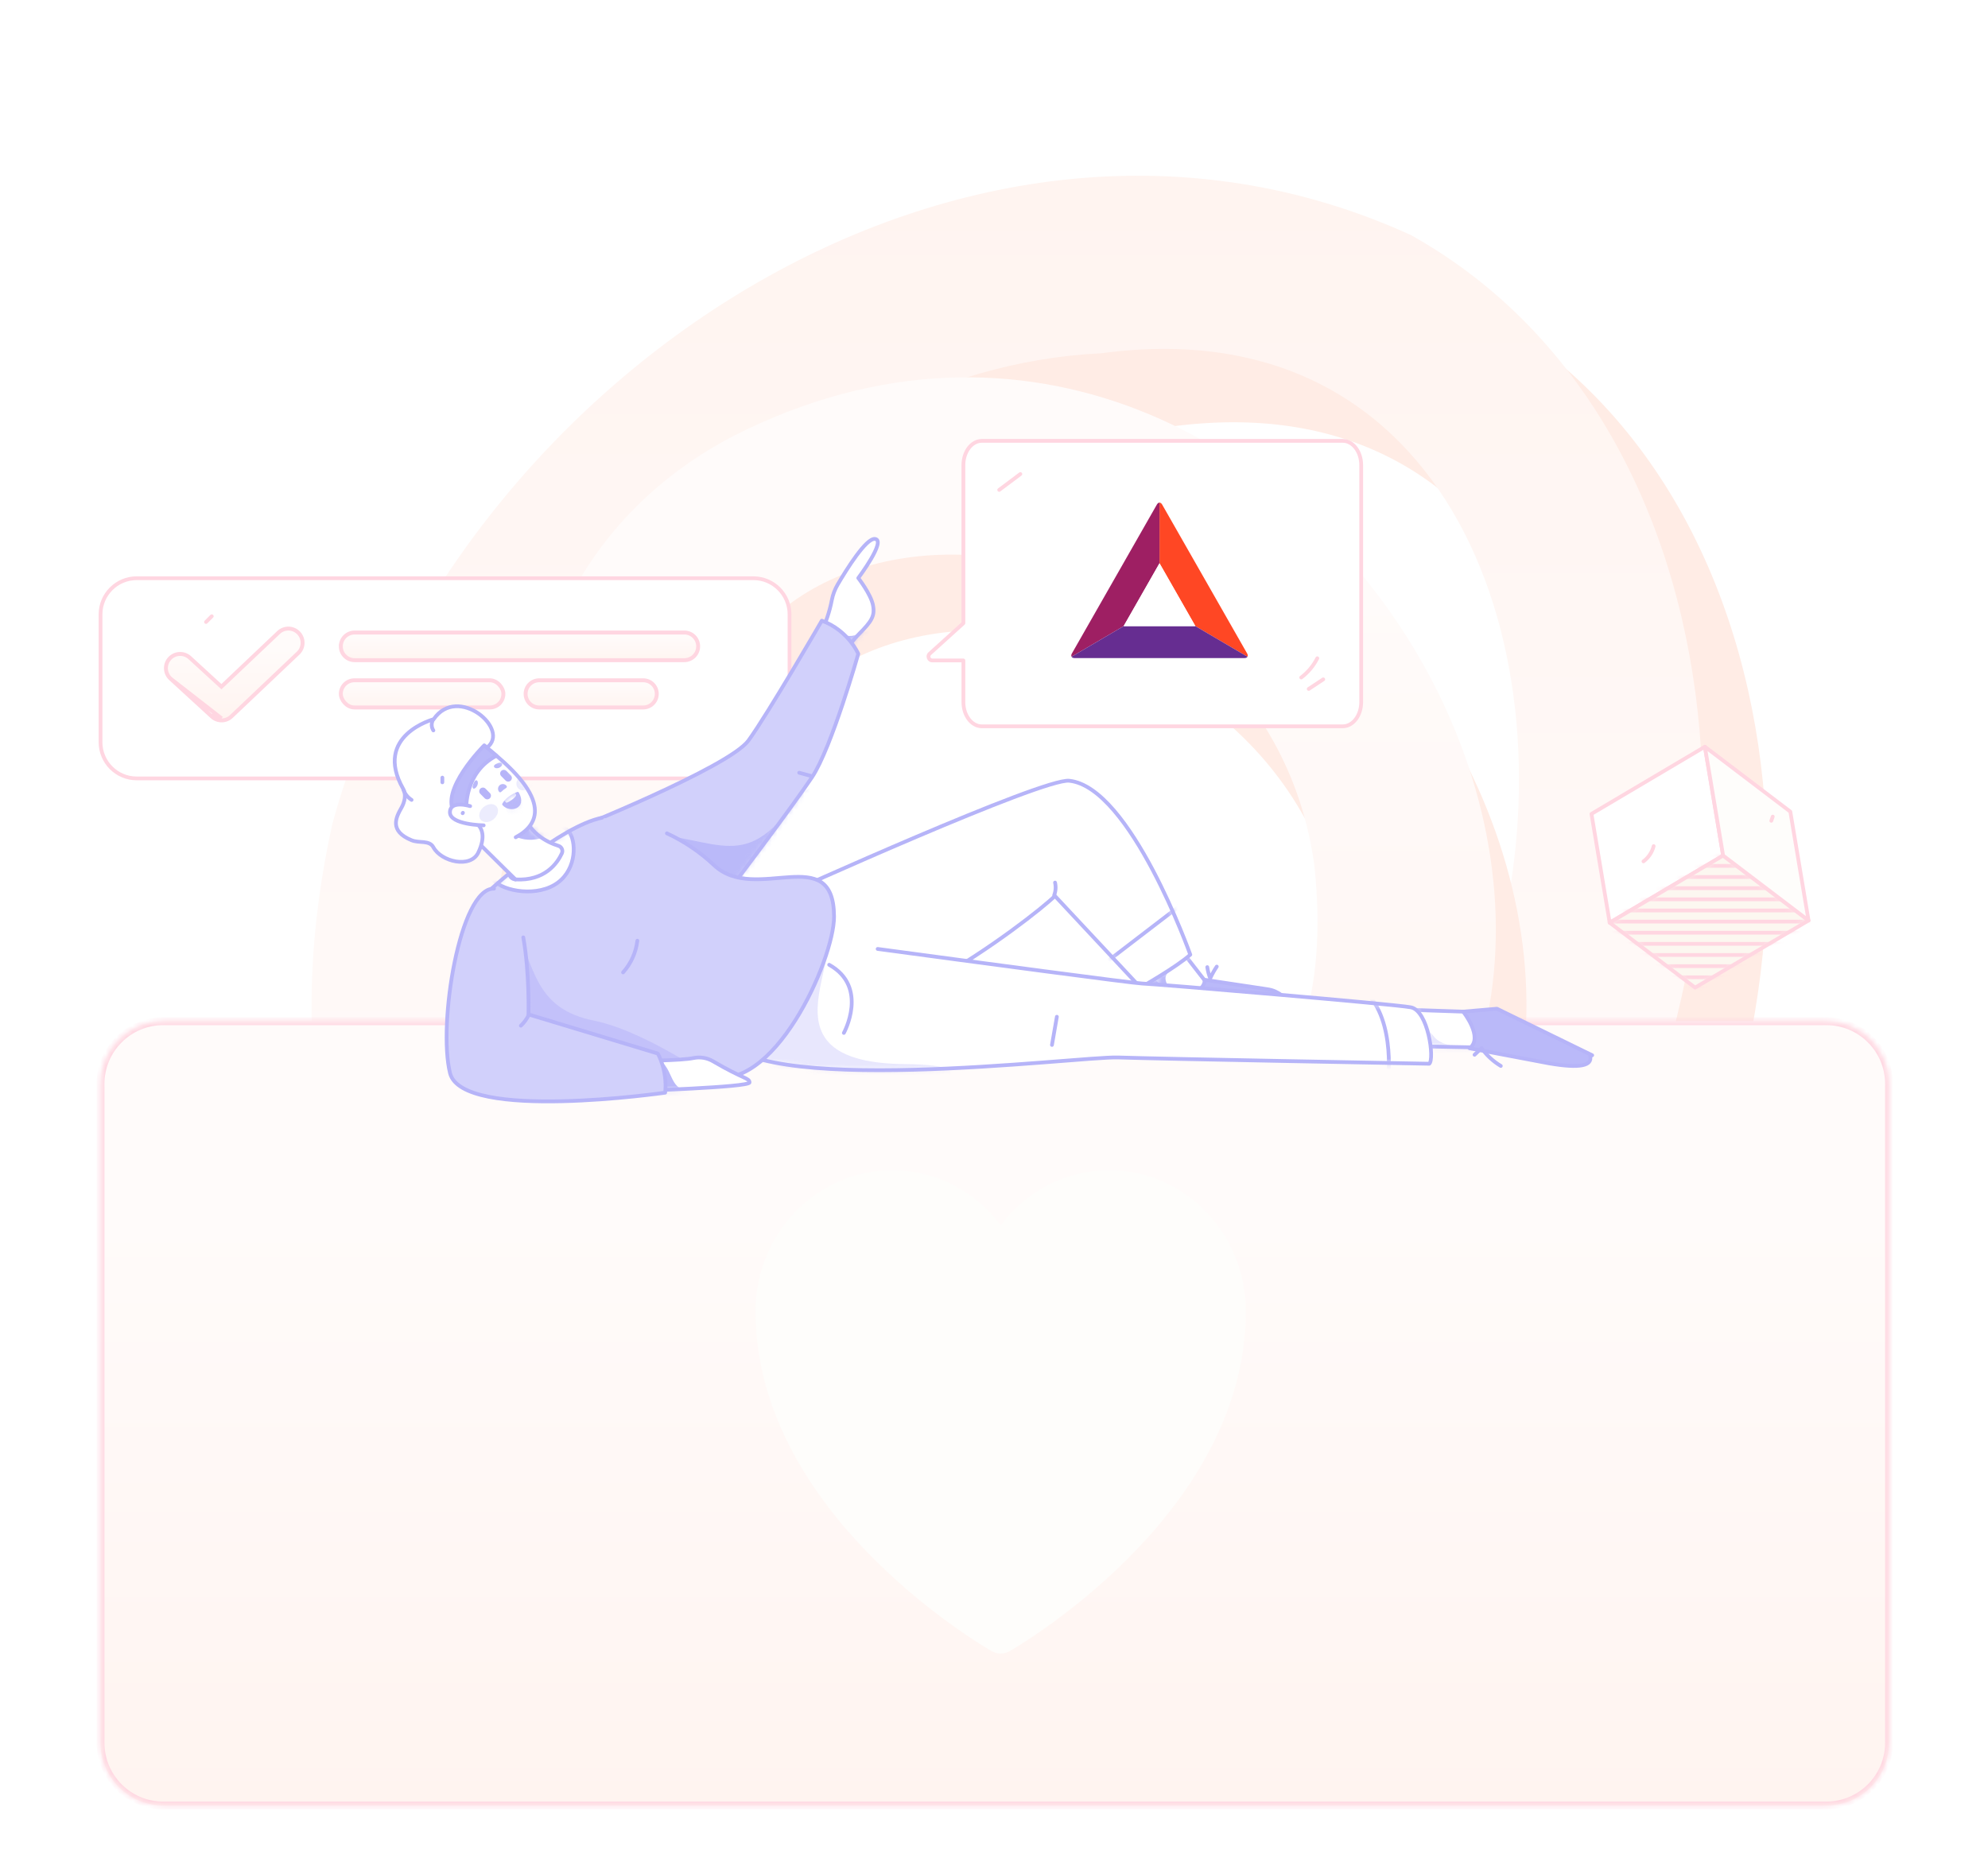 <svg fill="none" xmlns="http://www.w3.org/2000/svg" viewBox="0 0 367 343">
  <path d="M314.973 278.159s.094-.121.147-.175c-.254.323-.267.349-.147.175Z" fill="#fff"/>
  <path d="M45.631 150.761c.167-1.33.43-2.66.8-4.002.239-1.102.561-2.181.955-3.223C64.703 85.853 113.996 36.401 172.945 22.718c30.972-7.189 66.718-5.32 94.933 10.58 14.466 8.16 26.377 20.849 37.298 33.167 11.267 12.701 19.085 26.637 25.076 42.478 10.682 28.242 10.826 60.355 4.703 89.628-2.936 14.055-8.104 27.775-14.621 40.548-2.721 5.332-5.848 10.473-9.381 15.313-2.017 2.756-4.154 5.488-6.254 8.172 7.304-9.334-2.244 2.948-3.127 4.098-2.423 3.08-4.906 6.087-7.555 8.975-38.468 41.795-102.25 60.631-156.317 40.8-16.053-5.895-29.958-13.863-42.991-24.959-4.905-4.17-8.773-9.011-13.117-13.708-6.206-6.722-12.138-12.857-17.581-20.382-22.2-30.699-25.327-70.396-18.38-106.643v-.024Z" fill="url(#a)" fill-opacity=".5"/>
  <path d="M176.412 225.269c33.925 5.601 65.974-17.311 71.585-51.174 5.612-33.864-17.341-65.856-51.265-71.457-33.924-5.601-65.974 17.31-71.585 51.174-5.611 33.863 17.341 65.856 51.265 71.457Z" fill="#fff" fill-opacity=".7"/>
  <path d="M74.084 165.899C96.397 83.723 190.99 19.47 273.222 56.94c66.112 36.906 66.38 140.871 22.876 195.136-79.075 108.167-253.786 58.172-222.014-86.177Zm28.186 38.772c2.529 52.748 54.862 81.586 102.713 68.107 39.839-11.21 73.457-45.512 84.56-85.318 13.164-53.097-8.682-117.484-73.483-108.677-60.708 2.833-116.693 65.408-113.803 125.888h.013Z" fill="#FFECE5"/>
  <path d="M61.294 152.352C83.608 70.176 178.214 5.923 260.446 43.393c66.099 36.893 67.918 141.784 24.414 196.049-79.075 108.167-255.338 57.259-223.553-87.09h-.013Zm28.187 38.773c2.528 52.747 54.862 81.585 102.713 68.106 39.839-11.21 73.457-45.512 84.56-85.318 13.164-53.097-8.682-117.484-73.483-108.677C142.563 68.069 86.578 130.644 89.467 191.125h.013Z" fill="url(#b)"/>
  <path d="M141.426 94.274C247.711 40.774 340.805 203.757 235.644 257.364c-19.986 7.491-42.647 4.511-62.955.148-70.058-15.386-101.04-127.205-31.276-163.225l.013-.013Zm-7.465 69.798c.402 27.548 20.187 55.782 47.263 62.36 43.317 11.224 72.052-4.685 67.102-52.439-9.043-68.428-113.91-81.035-114.378-9.921h.013Z" fill="#FFECE5"/>
  <path d="M135.768 80.313C242.066 26.8 335.147 189.796 229.986 243.39c-19.986 7.491-42.647 4.511-62.955.148-70.058-15.386-101.04-127.205-31.276-163.225h.013Zm-7.465 69.798c.402 27.549 20.187 55.782 47.263 62.36 43.317 11.224 72.052-4.685 67.102-52.439-9.043-68.428-113.91-81.034-114.378-9.921h.013Z" fill="url(#c)"/>
  <path d="m318.1 157.972-20.94 12.398-3.362-20.09 20.94-12.399 3.362 20.091Z" fill="#fff" stroke="#FFD6E1" stroke-width=".695" stroke-linecap="round" stroke-linejoin="round"/>
  <path d="m318.1 157.973 15.77 11.987-20.94 12.399-15.77-11.988 20.94-12.398Z" fill="#FCF7F0"/>
  <mask id="d" style="mask-type:luminance" maskUnits="userSpaceOnUse" x="297" y="157" width="37" height="26">
    <path fill-rule="evenodd" clip-rule="evenodd" d="m318.1 157.973 15.77 11.987-20.94 12.399-15.77-11.988 20.94-12.398Z" fill="#fff"/>
  </mask>
  <g mask="url(#d)">
    <path d="M288.647 182.505h53.737-53.737Z" fill="#FCF7F0"/>
    <path d="M288.647 182.505h53.737" stroke="#FFD6E1" stroke-width=".695" stroke-linecap="round" stroke-linejoin="round"/>
    <path d="M288.647 180.448h53.737-53.737Z" fill="#FCF7F0"/>
    <path d="M288.647 180.448h53.737" stroke="#FFD6E1" stroke-width=".695" stroke-linecap="round" stroke-linejoin="round"/>
    <path d="M288.647 178.392h53.737-53.737Z" fill="#FCF7F0"/>
    <path d="M288.647 178.392h53.737" stroke="#FFD6E1" stroke-width=".695" stroke-linecap="round" stroke-linejoin="round"/>
    <path d="M288.647 176.335h53.737-53.737Z" fill="#FCF7F0"/>
    <path d="M288.647 176.335h53.737" stroke="#FFD6E1" stroke-width=".695" stroke-linecap="round" stroke-linejoin="round"/>
    <path d="M288.647 174.279h53.737-53.737Z" fill="#FCF7F0"/>
    <path d="M288.647 174.279h53.737" stroke="#FFD6E1" stroke-width=".695" stroke-linecap="round" stroke-linejoin="round"/>
    <path d="M288.647 172.222h53.737-53.737Z" fill="#FCF7F0"/>
    <path d="M288.647 172.222h53.737" stroke="#FFD6E1" stroke-width=".695" stroke-linecap="round" stroke-linejoin="round"/>
    <path d="M288.647 170.165h53.737-53.737Z" fill="#FCF7F0"/>
    <path d="M288.647 170.165h53.737" stroke="#FFD6E1" stroke-width=".695" stroke-linecap="round" stroke-linejoin="round"/>
    <path d="M288.647 168.109h53.737-53.737Z" fill="#FCF7F0"/>
    <path d="M288.647 168.109h53.737" stroke="#FFD6E1" stroke-width=".695" stroke-linecap="round" stroke-linejoin="round"/>
    <path d="M288.647 166.052h53.737-53.737Z" fill="#FCF7F0"/>
    <path d="M288.647 166.052h53.737" stroke="#FFD6E1" stroke-width=".695" stroke-linecap="round" stroke-linejoin="round"/>
    <path d="M288.647 163.995h53.737-53.737Z" fill="#FCF7F0"/>
    <path d="M288.647 163.995h53.737" stroke="#FFD6E1" stroke-width=".695" stroke-linecap="round" stroke-linejoin="round"/>
    <path d="M288.647 161.939h53.737-53.737Z" fill="#FCF7F0"/>
    <path d="M288.647 161.939h53.737" stroke="#FFD6E1" stroke-width=".695" stroke-linecap="round" stroke-linejoin="round"/>
    <path d="M288.647 159.88h53.737-53.737Z" fill="#FCF7F0"/>
    <path d="M288.647 159.88h53.737" stroke="#FFD6E1" stroke-width=".695" stroke-linecap="round" stroke-linejoin="round"/>
    <path d="M288.647 157.823h53.737-53.737Z" fill="#FCF7F0"/>
    <path d="M288.647 157.823h53.737" stroke="#FFD6E1" stroke-width=".695" stroke-linecap="round" stroke-linejoin="round"/>
  </g>
  <path clip-rule="evenodd" d="m318.1 157.973 15.77 11.987-20.94 12.399-15.77-11.988 20.94-12.398v0Z" stroke="#FFD6E1" stroke-width=".695" stroke-linecap="round" stroke-linejoin="round"/>
  <path d="m314.738 137.881 15.77 11.988 3.362 20.09-15.77-11.987-3.362-20.091Z" fill="#FEFDFB" stroke="#FFD6E1" stroke-width=".695" stroke-linecap="round" stroke-linejoin="round"/>
  <path d="M305.278 156.23c-.282 1.129-.946 2.124-1.88 2.817l1.88-2.817Z" fill="#FCF7F0"/>
  <path d="M305.278 156.23c-.282 1.129-.946 2.124-1.88 2.817" stroke="#FFD6E1" stroke-width=".695" stroke-linecap="round" stroke-linejoin="round"/>
  <path d="m327.261 150.783-.264.776.264-.776Z" fill="#FCF7F0"/>
  <path d="m327.261 150.783-.264.776" stroke="#FFD6E1" stroke-width=".695" stroke-linecap="round" stroke-linejoin="round"/>
  <mask id="f" fill="#fff">
    <path d="M18.559 200.149c0-6.398 5.187-11.585 11.585-11.585h307c6.398 0 11.585 5.187 11.585 11.585v121.642c0 6.398-5.187 11.585-11.585 11.585h-307c-6.398 0-11.585-5.187-11.585-11.585V200.149Z"/>
  </mask>
  <path d="M18.559 200.149c0-6.398 5.187-11.585 11.585-11.585h307c6.398 0 11.585 5.187 11.585 11.585v121.642c0 6.398-5.187 11.585-11.585 11.585h-307c-6.398 0-11.585-5.187-11.585-11.585V200.149Z" fill="url(#e)"/>
  <path d="M30.144 189.289h307v-1.449h-307v1.449Zm317.861 10.86v121.642h1.448V200.149h-1.448Zm-10.861 132.503h-307v1.448h307v-1.448ZM19.283 321.791V200.149H17.835v121.642h1.448Zm10.861 10.861c-5.998 0-10.861-4.863-10.861-10.861H17.835c0 6.798 5.511 12.309 12.309 12.309v-1.448Zm317.861-10.861c0 5.998-4.863 10.861-10.861 10.861v1.448c6.798 0 12.309-5.511 12.309-12.309h-1.448Zm-10.861-132.502c5.998 0 10.861 4.862 10.861 10.86h1.448c0-6.798-5.511-12.309-12.309-12.309v1.449Zm-307-1.449c-6.798 0-12.309 5.511-12.309 12.309h1.448c0-5.998 4.863-10.86 10.861-10.86v-1.449Z" fill="#FFD6E1" mask="url(#f)"/>
  <path fill-rule="evenodd" clip-rule="evenodd" d="M247.887 81.404h-66.635c-1.879.001-3.402 2.005-3.401 4.477v29.192l-6.208 5.617c-.492.444-.177 1.261.485 1.261h5.723v7.684c-.001 2.471 1.522 4.476 3.401 4.477H247.887c1.879-.001 3.402-2.006 3.401-4.477V85.881c.001-2.472-1.522-4.476-3.401-4.477Z" fill="#fff"/>
  <path d="M181.252 81.404v-.347.347Zm66.635 0v-.347.347Zm-70.036 4.477h.348v-0l-.348 0Zm0 29.192.233.257c.073-.065.115-.159.115-.257h-.348Zm-6.208 5.617.233.258-.233-.258Zm6.208 1.261h.348c0-.192-.156-.348-.348-.348v.348Zm0 7.684h.348-.348Zm3.401 4.477v.347-.347Zm50.803 0v-.348.348Zm15.832 0v.347-.347Zm3.401-4.477h-.348.348Zm0-43.754-.348-0v0h.348Zm-70.036-4.129h66.635v-.695h-66.635v.695Zm-3.053 4.129c-.001-1.167.359-2.21.924-2.955.566-.744 1.322-1.174 2.129-1.175v-.695c-1.072 0-2.017.573-2.682 1.449-.666.876-1.067 2.07-1.067 3.375l.696-0Zm0 29.192V85.881h-.696v29.192h.696Zm-6.323 5.875 6.208-5.618-.466-.515-6.209 5.617.467.516Zm.252.655c-.344 0-.508-.424-.252-.655l-.467-.516c-.727.658-.261 1.866.719 1.866v-.695Zm5.723 0h-5.723v.695h5.723v-.695Zm.348 8.032v-7.684h-.696v7.684h.696Zm3.053 4.129c-.807 0-1.563-.43-2.129-1.175-.565-.744-.925-1.787-.924-2.954h-.696c0 1.304.401 2.499 1.067 3.375.665.876 1.61 1.449 2.682 1.449v-.695Zm50.803 0h-50.803v.695h50.803v-.695Zm15.832 0h-15.832v.695h15.832v-.695Zm3.053-4.129c.001 1.167-.359 2.21-.924 2.954-.566.745-1.322 1.175-2.129 1.175v.695c1.072 0 2.016-.573 2.682-1.449.665-.876 1.067-2.071 1.066-3.375h-.695Zm0-43.754v43.754h.695V85.881h-.695Zm-3.053-4.129c.807 0 1.563.43 2.129 1.175.565.744.925 1.788.924 2.955l.695 0c.001-1.305-.401-2.499-1.066-3.375-.666-.876-1.611-1.449-2.682-1.449v.695Z" fill="#FFD6E1"/>
  <path fill-rule="evenodd" clip-rule="evenodd" d="m230.291 121.26-9.611-5.646-6.626-11.611V92.808c.175 0 .35.117.483.348l7.848 13.754 7.847 13.755c.133.232.145.442.059.595Z" fill="#FF4724"/>
  <path fill-rule="evenodd" clip-rule="evenodd" d="M214.055 92.808v11.195l-6.626 11.611-9.61 5.646c-.087-.153-.074-.363.058-.595l7.848-13.755 7.848-13.754c.132-.232.307-.348.482-.348Z" fill="#9E1F63"/>
  <path fill-rule="evenodd" clip-rule="evenodd" d="m197.819 121.26 9.61-5.646h13.251l9.611 5.646c-.087.154-.273.249-.539.249h-31.395c-.265 0-.452-.095-.538-.249Z" fill="#662D91"/>
  <path fill-rule="evenodd" clip-rule="evenodd" d="M220.68 115.614h-13.251l6.625-11.611 6.626 11.611Z" fill="#fff"/>
  <path d="m188.366 87.529-3.908 2.932 3.908-2.932Z" fill="#FCF7F0"/>
  <path d="m188.366 87.529-3.908 2.932" stroke="#FFD6E1" stroke-width=".695" stroke-linecap="round" stroke-linejoin="round"/>
  <path d="M243.184 121.545c-.706 1.395-1.722 2.611-2.969 3.554l2.969-3.554Z" fill="#FCF7F0"/>
  <path d="M243.184 121.545c-.706 1.395-1.722 2.611-2.969 3.554" stroke="#FFD6E1" stroke-width=".695" stroke-linecap="round" stroke-linejoin="round"/>
  <path d="m244.283 125.438-2.684 1.77 2.684-1.77Z" fill="#FCF7F0"/>
  <path d="m244.283 125.438-2.684 1.77" stroke="#FFD6E1" stroke-width=".695" stroke-linecap="round" stroke-linejoin="round"/>
  <g filter="url(#g)">
    <path d="m183.083 304.881-.031-.017-.105-.061c-.089-.052-.217-.127-.381-.225-.328-.195-.8-.482-1.396-.856-1.19-.748-2.876-1.849-4.894-3.282-4.027-2.86-9.409-7.065-14.805-12.438-10.679-10.634-21.994-26.433-21.994-45.894 0-14.517 11.435-26.03 25.238-26.03 8.117 0 15.385 3.962 20.016 10.172 4.63-6.21 11.898-10.172 20.015-10.172 13.804 0 25.238 11.513 25.238 26.03 0 19.461-11.315 35.26-21.994 45.894-5.396 5.373-10.778 9.578-14.805 12.438-2.018 1.433-3.704 2.534-4.894 3.282-.596.374-1.068.661-1.396.856-.164.098-.292.173-.381.225l-.105.061-.031.017-.012.007c-1.021.579-2.25.579-3.27 0l-.013-.007Z" fill="#FEFDFB"/>
  </g>
  <path d="M18.559 113.449c0-3.692 2.993-6.685 6.686-6.685H139.069c3.692 0 6.686 2.993 6.686 6.685v23.597c0 3.692-2.994 6.685-6.686 6.685H25.245c-3.692 0-6.686-2.993-6.686-6.685v-23.597Z" fill="#fff" stroke="#FFD6E1" stroke-width=".695" stroke-linecap="round" stroke-linejoin="round"/>
  <path d="M62.919 119.344c0-1.411 1.144-2.554 2.554-2.554h60.856c1.411 0 2.555 1.143 2.555 2.554 0 1.411-1.144 2.555-2.555 2.555H65.473c-1.411 0-2.554-1.144-2.554-2.555Z" fill="url(#h)" stroke="#FFD6E1" stroke-width=".724"/>
  <rect x="62.919" y="125.61" width="30.008" height="5.021" rx="2.51" fill="url(#i)" stroke="#FFD6E1" stroke-width=".724"/>
  <path d="M97.032 128.12c0-1.386 1.124-2.51 2.51-2.51h19.195c1.386 0 2.51 1.124 2.51 2.51 0 1.387-1.124 2.511-2.51 2.511H99.542c-1.386 0-2.51-1.124-2.51-2.511Z" fill="url(#j)" stroke="#FFD6E1" stroke-width=".724"/>
  <path d="M31.481 125.308h-0c-1.068-.981-1.139-2.641-.16-3.71s2.639-1.142 3.709-.164h.001l5.845 5.362 10.549-10.01h0c1.053-.998 2.716-.953 3.714.1s.954 2.715-.1 3.714L42.714 132.295c-.488.464-1.135.722-1.808.721m-9.425-7.708 9.425 7.346m-9.425-7.346 7.65 7.017m-7.65-7.017 7.65 7.017m1.775.691 0-.362m-0.0.362h.001l-0-.362m-0.0.362c-.657.001-1.291-.246-1.774-.691m1.775.329c-.567.001-1.113-.212-1.53-.595l-.245.266m0 0h-0m0 0h-0" fill="url(#k)" stroke="#FFD6E1" stroke-width=".724"/>
  <path d="m39.093 113.787-1.059 1.06 1.059-1.06Z" fill="#FCF7F0"/>
  <path d="m39.093 113.787-1.059 1.06" stroke="#FFD6E1" stroke-width=".695" stroke-linecap="round" stroke-linejoin="round"/>
  <path d="M149.208 132.469c-1.901 1.727-4.211 2.943-6.711 3.531l6.711-3.531Z" fill="#FCF7F0"/>
  <path d="M149.208 132.469c-1.901 1.727-4.211 2.943-6.711 3.531" stroke="#FFD6E1" stroke-width=".695" stroke-linecap="round" stroke-linejoin="round"/>
  <path d="m273.289 186.903-3.812-.13-8.757-.297-6.494-.22-6.386 6.672 32.983.632-7.534-6.657Z" fill="#fff"/>
  <mask id="l" style="mask-type:luminance" maskUnits="userSpaceOnUse" x="247" y="186" width="34" height="8">
    <path fill-rule="evenodd" clip-rule="evenodd" d="m273.289 186.903-3.812-.13-8.757-.297-6.494-.22-6.386 6.672 32.983.632-7.534-6.657Z" fill="#fff"/>
  </mask>
  <g mask="url(#l)">
    <path d="M260.633 187.182c2.065 3.505 2.68 2.353 4.064 4.194 2.332 3.103 11.461 1.667 11.328 2.184-.133.517-11.394 3.505-11.394 3.505l-5.264-2.586.466-5.229" fill="#8C8AF5" fill-opacity=".2"/>
  </g>
  <path clip-rule="evenodd" d="m273.289 186.903-3.812-.13-8.757-.297-6.494-.22-6.386 6.672 32.983.632-7.534-6.657v0Z" stroke="#B6B4F8" stroke-width=".695" stroke-linecap="round" stroke-linejoin="round"/>
  <path d="m208.741 176.726 10.997 11.289 5.349-3.526s-7.582-9.731-8.491-10.925c-.91-1.193-7.855 3.162-7.855 3.162Z" fill="#fff"/>
  <mask id="m" style="mask-type:luminance" maskUnits="userSpaceOnUse" x="208" y="173" width="18" height="16">
    <path fill-rule="evenodd" clip-rule="evenodd" d="m208.741 176.728 10.997 11.289 5.349-3.526s-7.582-9.731-8.491-10.925c-.91-1.193-7.855 3.162-7.855 3.162Z" fill="#fff"/>
  </mask>
  <g mask="url(#m)">
    <path d="M216.885 174.871c.291 5.369-2.618 4.215-1.454 6.824 1.163 2.609-.699 4.516-1.397 4.666-.698.151-4.655-7.125-4.655-7.125l3.084-1.706 4.422-2.659Z" fill="#BAB9F9"/>
  </g>
  <path clip-rule="evenodd" d="m208.741 176.726 10.997 11.289 5.349-3.526s-7.582-9.731-8.491-10.925c-.91-1.193-7.855 3.162-7.855 3.162Z" stroke="#B6B4F8" stroke-width=".695" stroke-linecap="round" stroke-linejoin="round"/>
  <path d="m215.066 185.384.451 3.619c.149 1.193 1.511 1.98 2.847 1.646l19.572-4.898c-.492-1.596-2.015-2.8-3.902-3.084l-11.677-1.757s.807 2.619-7.291 4.474ZM270.112 186.795s3.819 4.784 1.183 6.765l14.606 2.77c5.936 1.026 8.028.391 7.663-1.301l.365-.181-17.579-8.592-6.238.539Z" fill="#BAB9F9" stroke="#B6B4F8" stroke-width=".695" stroke-linecap="round" stroke-linejoin="round"/>
  <path d="M104.741 195.24c3.611.452 10.38-.903 10.831-.451.452.451-.902 1.355-.902 1.355s8.123.451 6.769 3.161c-.727 1.456-5.867-.452-7.672 0-1.805.451-5.867 1.354-9.026-.904-3.159-2.257.451-2.709.451-2.709" fill="#fff"/>
  <path d="M104.741 195.24c3.611.452 10.38-.903 10.831-.451.452.451-.902 1.355-.902 1.355s8.123.451 6.769 3.161c-.727 1.456-5.867-.452-7.672 0-1.805.451-5.867 1.354-9.026-.904-3.159-2.257.451-2.709.451-2.709" stroke="#B6B4F8" stroke-width=".695" stroke-linecap="round" stroke-linejoin="round"/>
  <path d="M145.357 125.698s6.532-6.128 8.198-14.873c.194-1.018.561-1.995 1.085-2.888 1.662-2.834 5.27-8.626 6.893-8.426 2.146.265-3.088 7.22-3.088 7.22s2.301 2.955 2.707 4.968c.406 2.012-.207 2.999-2.625 5.419-3.61 3.612-4.595 9.031-4.595 9.031l-8.575-.451Z" fill="#fff"/>
  <mask id="n" style="mask-type:luminance" maskUnits="userSpaceOnUse" x="145" y="99" width="18" height="28">
    <path fill-rule="evenodd" clip-rule="evenodd" d="M145.357 125.698s6.532-6.128 8.198-14.873c.194-1.018.561-1.995 1.085-2.888 1.662-2.834 5.27-8.626 6.893-8.426 2.146.265-3.088 7.22-3.088 7.22s2.301 2.955 2.707 4.968c.406 2.012-.207 2.999-2.625 5.419-3.61 3.612-4.595 9.031-4.595 9.031l-8.575-.451Z" fill="#fff"/>
  </mask>
  <g mask="url(#n)">
    <path d="M152.667 114.941c5.063 5.067 5.696.634 8.228 1.9l1.266.634-4.005 4.482-1.058.584-5.064-7.6" fill="#BAB9F9"/>
  </g>
  <path clip-rule="evenodd" d="M145.357 125.698s6.532-6.128 8.198-14.873c.194-1.018.561-1.995 1.085-2.888 1.662-2.834 5.27-8.626 6.893-8.426 2.146.265-3.088 7.22-3.088 7.22s2.301 2.955 2.707 4.968c.406 2.012-.207 2.999-2.625 5.419-3.61 3.612-4.595 9.031-4.595 9.031l-8.575-.451Z" stroke="#B6B4F8" stroke-width=".695" stroke-linecap="round" stroke-linejoin="round"/>
  <path d="M151.716 114.602c4.955 1.841 6.729 6.128 6.729 6.128s-4.924 17.354-8.534 22.773c-3.61 5.419-14.893 20.321-14.893 20.321l-29.786-10.386s29.335-11.741 32.945-16.709c3.611-4.967 13.539-22.127 13.539-22.127Z" fill="#D1D0FB"/>
  <mask id="o" style="mask-type:luminance" maskUnits="userSpaceOnUse" x="105" y="114" width="54" height="50">
    <path fill-rule="evenodd" clip-rule="evenodd" d="M151.716 114.602c4.955 1.841 6.729 6.128 6.729 6.128s-4.924 17.354-8.534 22.773c-3.61 5.419-14.893 20.321-14.893 20.321l-29.786-10.386s29.335-11.741 32.945-16.709c3.611-4.967 13.539-22.127 13.539-22.127Z" fill="#fff"/>
  </mask>
  <g mask="url(#o)">
    <path d="M115.421 153.965c15.812-.69 20.945 8.047 30.64-5.002s3.239 14.229 3.239 14.229l-20.534 6.237-13.821-3.814" fill="#BAB9F9"/>
  </g>
  <path clip-rule="evenodd" d="M151.716 114.602c4.955 1.841 6.729 6.128 6.729 6.128s-4.924 17.354-8.534 22.773c-3.61 5.419-14.893 20.321-14.893 20.321l-29.786-10.386s29.335-11.741 32.945-16.709c3.611-4.967 13.539-22.127 13.539-22.127Z" stroke="#B6B4F8" stroke-width=".695" stroke-linecap="round" stroke-linejoin="round"/>
  <path d="M210.54 182.339s6.719-3.807 9.197-6.065c0 0-10.997-30.908-22.343-32.112-4.946-.525-52.52 21.017-52.52 21.017l8.728 16.708s-10.476-13.999-4.956.904c5.52 14.902 42.288-13.51 46.102-17.355l15.792 16.903Z" fill="#fff"/>
  <mask id="p" style="mask-type:luminance" maskUnits="userSpaceOnUse" x="144" y="144" width="76" height="44">
    <path fill-rule="evenodd" clip-rule="evenodd" d="M210.54 182.339s6.719-3.807 9.197-6.065c0 0-10.997-30.908-22.343-32.112-4.946-.525-52.52 21.017-52.52 21.017l8.728 16.708s-10.476-13.999-4.956.904c5.52 14.902 42.288-13.51 46.102-17.355l15.792 16.903Z" fill="#fff"/>
  </mask>
  <g mask="url(#p)">
    <path d="M217.891 167.186 202.607 178.9l6.829 6.916 15.65-7.35-8.173-12.851" fill="#fff"/>
    <path d="M217.891 167.186 202.607 178.9l6.829 6.916 15.65-7.35-8.173-12.851" stroke="#B6B4F8" stroke-width=".695" stroke-linecap="round" stroke-linejoin="round"/>
  </g>
  <path clip-rule="evenodd" d="M210.54 182.339s6.719-3.807 9.197-6.065c0 0-10.997-30.908-22.343-32.112-4.946-.525-52.52 21.017-52.52 21.017l8.728 16.708s-10.476-13.999-4.956.904c5.52 14.902 42.288-13.51 46.102-17.355l15.792 16.903Z" stroke="#B6B4F8" stroke-width=".695" stroke-linecap="round" stroke-linejoin="round"/>
  <path d="M162.023 175.217c18.588 2.505 47.154 6.327 48.782 6.383 2.425.082 46.439 3.789 49.642 4.395 3.204.606 4.415 9.565 3.405 10.42 0 0-50.176-.912-57.451-1.159-7.274-.247-68.774 7.814-73.675-4.555-3.823-9.649 13.501-17.619 13.501-17.619" fill="#fff"/>
  <mask id="q" style="mask-type:luminance" maskUnits="userSpaceOnUse" x="132" y="173" width="133" height="25">
    <path fill-rule="evenodd" clip-rule="evenodd" d="M162.023 175.217c18.588 2.505 47.154 6.327 48.782 6.383 2.425.082 46.439 3.789 49.642 4.395 3.204.606 4.415 9.565 3.405 10.42 0 0-50.176-.912-57.451-1.159-7.274-.247-68.774 7.814-73.675-4.555-3.823-9.649 13.501-17.619 13.501-17.619" fill="#fff"/>
  </mask>
  <g mask="url(#q)">
    <path d="M149.084 169.682c12.573 1.952-13.008 26.495 17.993 26.805 31.001.311-33.602 15.279-33.602 15.279s-8.021-24.31-7.371-24.086c.65.223 17.657-12.916 17.657-12.916" fill="#8C8AF5" fill-opacity=".2"/>
    <path d="M251.927 182.967c6.016 5.532 4.227 17.571 4.227 17.571l11.057-.163-4.065-18.547" fill="#fff"/>
    <path d="M251.927 182.967c6.016 5.532 4.227 17.571 4.227 17.571l11.057-.163-4.065-18.547" stroke="#B6B4F8" stroke-width=".695" stroke-linecap="round" stroke-linejoin="round"/>
    <path d="M153.072 178.141c7.371 4.121 2.71 12.583 2.71 12.583l-2.71-12.583Z" fill="#fff"/>
    <path d="M153.072 178.141c7.371 4.121 2.71 12.583 2.71 12.583" stroke="#B6B4F8" stroke-width=".695" stroke-linecap="round" stroke-linejoin="round"/>
  </g>
  <path d="M162.023 175.217c18.588 2.505 47.154 6.327 48.782 6.383 2.425.082 46.439 3.789 49.642 4.395 3.204.606 4.415 9.565 3.405 10.42 0 0-50.176-.912-57.451-1.159-7.274-.247-68.774 7.814-73.675-4.555-3.823-9.649 13.501-17.619 13.501-17.619" stroke="#B6B4F8" stroke-width=".695" stroke-linecap="round" stroke-linejoin="round"/>
  <path d="M123.115 153.871c3.201 1.479 6.14 3.467 8.703 5.889 7.672 7.225 22.114-4.516 22.154 9.483.023 7.887-11.283 33.417-23.468 29.353s-38.811-9.032-38.811-9.032l-.903-16.257-.04-9.225s12.528-11.488 20.395-13.094" fill="#D1D0FB"/>
  <mask id="r" style="mask-type:luminance" maskUnits="userSpaceOnUse" x="90" y="150" width="64" height="50">
    <path fill-rule="evenodd" clip-rule="evenodd" d="M123.115 153.871c3.201 1.479 6.14 3.467 8.703 5.889 7.672 7.225 22.114-4.516 22.154 9.483.023 7.887-11.283 33.417-23.468 29.353s-38.811-9.032-38.811-9.032l-.903-16.257-.04-9.225s12.528-11.488 20.395-13.094" fill="#fff"/>
  </mask>
  <g mask="url(#r)">
    <path d="M94.827 171.049c4.062 7.225 3.596 15.16 14.878 17.418 11.283 2.258 28.883 15.354 28.883 15.805 0 .452-41.068 4.516-41.068 4.516l-16.698-16.709 14.004-21.03Z" fill="#8C8AF5" fill-opacity=".2"/>
    <path d="M105.23 153.859c1.26 2.184 1.035 7.266-2.932 9.558-3.967 2.292-10.174.925-11.434-1.258-1.26-2.184.935-5.812 4.902-8.104 3.967-2.291 8.204-2.379 9.464-.196Z" fill="#fff" stroke="#B6B4F8" stroke-width=".695" stroke-linecap="round" stroke-linejoin="round"/>
  </g>
  <path d="M123.115 153.871c3.201 1.479 6.14 3.467 8.703 5.889 7.672 7.225 22.114-4.516 22.154 9.483.023 7.887-11.283 33.417-23.468 29.353s-38.811-9.032-38.811-9.032l-.903-16.257-.04-9.225s12.528-11.488 20.395-13.094" stroke="#B6B4F8" stroke-width=".695" stroke-linecap="round" stroke-linejoin="round"/>
  <path d="M96.427 149.094c.657 4.656 4.737 6.48 6.683 7.093.277.087.502.289.62.555.117.265.114.568-.007.832-.835 1.804-3.121 5.126-8.562 4.81-.558-.032-1.026-.433-1.144-.979-.223-1.038-1.123-2.925-4.45-5.226-5.116-3.539 6.86-7.085 6.86-7.085Z" fill="#fff"/>
  <mask id="s" style="mask-type:luminance" maskUnits="userSpaceOnUse" x="88" y="149" width="16" height="14">
    <path fill-rule="evenodd" clip-rule="evenodd" d="M96.427 149.094c.657 4.656 4.737 6.48 6.683 7.093.277.087.502.289.62.555.117.265.114.568-.007.832-.835 1.804-3.121 5.126-8.562 4.81-.558-.032-1.026-.433-1.144-.979-.223-1.038-1.123-2.925-4.45-5.226-5.116-3.539 6.86-7.085 6.86-7.085Z" fill="#fff"/>
  </mask>
  <g mask="url(#s)">
    <ellipse cx="98.755" cy="147.261" rx="8.046" ry="6.994" transform="rotate(-60.495 98.755 147.261)" fill="#BAB9F9"/>
  </g>
  <path clip-rule="evenodd" d="M96.427 149.094c.657 4.656 4.737 6.48 6.683 7.093.277.087.502.289.62.555.117.265.114.568-.007.832-.835 1.804-3.121 5.126-8.562 4.81-.558-.032-1.026-.433-1.144-.979-.223-1.038-1.123-2.925-4.45-5.226-5.116-3.539 6.86-7.085 6.86-7.085Z" stroke="#B6B4F8" stroke-width=".695" stroke-linecap="round" stroke-linejoin="round"/>
  <path d="M95.204 154.597c4.179-2.214 6.974-6.908-5.367-16.519l-6.258 1.767-1.684 5.96s-1.036 1.84-.709 2.519 13.974 14.06 13.974 14.06" fill="#fff"/>
  <mask id="t" style="mask-type:luminance" maskUnits="userSpaceOnUse" x="81" y="138" width="18" height="25">
    <path fill-rule="evenodd" clip-rule="evenodd" d="M95.204 154.597c4.179-2.214 6.974-6.908-5.367-16.519l-6.258 1.767-1.684 5.96s-1.036 1.84-.709 2.519 13.974 14.06 13.974 14.06" fill="#fff"/>
  </mask>
  <g mask="url(#t)">
    <ellipse cx="97.063" cy="144.275" rx="1.91" ry="1.455" transform="rotate(-40.562 97.063 144.275)" fill="#BAB9F9" opacity=".27"/>
    <ellipse cx="90.205" cy="150.136" rx="1.91" ry="1.455" transform="rotate(-40.562 90.205 150.136)" fill="#BAB9F9" opacity=".27"/>
    <path d="M92.533 142.343c.267-.263.697-.26.96.006l.806.817c.264.267.261.697-.006.96-.267.264-.697.261-.961-.006l-.806-.816c-.264-.267-.261-.697.006-.961ZM88.673 145.617c.128-.127.301-.197.481-.196.18.001.352.074.479.202l.806.816c.264.267.261.697-.006.961-.267.263-.697.26-.961-.007l-.806-.816c-.264-.267-.261-.697.006-.96Z" fill="#B6B4F8"/>
    <path d="M91.531 141.083c1.27-.685 1.529.121.763.601-.766.481-1.593-.153-.763-.601ZM87.543 144.408c-.703 1.262-.016 1.564.475.804.491-.76-.016-1.628-.475-.804ZM92.1 146.154c.283.361.48-.025.862-.325.381-.299.803-.399.52-.76-.308-.351-.837-.4-1.204-.112-.367.289-.445.814-.177 1.197ZM95.786 146.353c1.62 2.951-1.669 3.861-3.016 2.305-.068-.081-.079-.197-.025-.289.221-.393.946-1.435 2.721-2.131.12-.046.257.002.32.115Z" fill="#BAB9F9"/>
    <mask id="u" style="mask-type:luminance" maskUnits="userSpaceOnUse" x="92" y="146" width="5" height="4">
      <path fill-rule="evenodd" clip-rule="evenodd" d="M95.786 146.353c1.62 2.951-1.669 3.861-3.016 2.305-.068-.081-.079-.197-.025-.289.221-.393.946-1.435 2.721-2.131.12-.046.257.002.32.115Z" fill="#fff"/>
    </mask>
    <g mask="url(#u)">
      <ellipse cx="95.112" cy="149.266" rx="1.687" ry="1.507" transform="rotate(-20.286 95.112 149.266)" fill="#BAB9F9" opacity=".29"/>
      <path d="M94.999 146.309c.135.172.301.42.29.498-.071.479-1.506 1.416-1.806 1.41-.084-.002-.526-.553-.526-.553l1.765-1.289" fill="#fff"/>
    </g>
  </g>
  <path d="M95.204 154.597c4.179-2.214 6.974-6.908-5.367-16.519l-6.258 1.767-1.684 5.96s-1.036 1.84-.709 2.519 13.974 14.06 13.974 14.06" stroke="#B6B4F8" stroke-width=".695" stroke-linecap="round" stroke-linejoin="round"/>
  <path d="M85.697 151.085c-2.567-3.154-.455-9.699 4.14-13.006 4.595-3.307-5.31-11.789-9.781-5.278 0 0-11.207 2.981-5.643 12.825.607 1.075.306 2.448-.304 3.522-1.004 1.765-2.309 4.291 1.873 6 1.433.586 3.283-.068 4.021 1.294 1.461 2.693 6.883 3.958 8.293.984 2.754-5.811-2.598-6.341-2.598-6.341Z" fill="#fff" stroke="#B6B4F8" stroke-width=".695" stroke-linecap="round" stroke-linejoin="round"/>
  <path d="m85.636 150.7.45-1.324s-.401-6.736 5.561-9.833l-2.252-1.92s-8.489 8.442-5.393 12.651l1.316.262.319.164Z" fill="#BAB9F9" stroke="#B6B4F8" stroke-width=".695" stroke-linecap="round" stroke-linejoin="round"/>
  <path d="M86.792 148.847s-3.729-1.153-3.729 1.152c0 2.305 6.224 2.399 6.224 2.399" fill="#fff"/>
  <path d="M86.792 148.847s-3.729-1.153-3.729 1.152c0 2.305 6.224 2.399 6.224 2.399" stroke="#B6B4F8" stroke-width=".695" stroke-linecap="round" stroke-linejoin="round"/>
  <path d="M114.67 196.146c4.331-.334 11.002-.297 13.342-.782 1.24-.257 2.531-.044 3.623.599 5.592 3.292 6.731 3.062 6.731 3.908 0 .903-21.542 1.587-21.542 1.587l-3.056-2.151" fill="#fff"/>
  <mask id="v" style="mask-type:luminance" maskUnits="userSpaceOnUse" x="113" y="195" width="26" height="7">
    <path fill-rule="evenodd" clip-rule="evenodd" d="M114.67 196.146c4.331-.334 11.002-.297 13.342-.782 1.24-.257 2.531-.044 3.623.599 5.592 3.292 6.731 3.062 6.731 3.908 0 .903-21.542 1.587-21.542 1.587l-3.056-2.151" fill="#fff"/>
  </mask>
  <g mask="url(#v)">
    <path d="M120.361 194.697c4.634 2.329 2.521 6.556 7.236 6.761 4.715.205-8.943 2.646-8.943 2.646l-.975-6.82" fill="#BAB9F9"/>
  </g>
  <path d="M114.67 196.146c4.331-.334 11.002-.297 13.342-.782 1.24-.257 2.531-.044 3.623.599 5.592 3.292 6.731 3.062 6.731 3.908 0 .903-21.542 1.587-21.542 1.587l-3.056-2.151" stroke="#B6B4F8" stroke-width=".695" stroke-linecap="round" stroke-linejoin="round"/>
  <path d="M96.603 173.081c1.172 6.531.957 14.225.957 14.225l23.879 7.225s1.805 3.161 1.354 7.226c0 0-37.458 5.419-39.715-3.613-2.256-9.032 1.805-34.257 8.123-34.063" fill="#D1D0FB"/>
  <path d="M96.603 173.081c1.172 6.531.957 14.225.957 14.225l23.879 7.225s1.805 3.161 1.354 7.226c0 0-37.458 5.419-39.715-3.613-2.256-9.032 1.805-34.257 8.123-34.063" stroke="#B6B4F8" stroke-width=".695" stroke-linecap="round" stroke-linejoin="round"/>
  <path d="M79.933 132.928c-.336.611-.309 1.357.07 1.943l-.07-1.943Z" fill="#FCF7F0"/>
  <path d="M79.933 132.928c-.336.611-.309 1.357.07 1.943" stroke="#B6B4F8" stroke-width=".695" stroke-linecap="round" stroke-linejoin="round"/>
  <path d="M74.476 145.822c.278.776.808 1.436 1.505 1.874l-1.505-1.874Z" fill="#FCF7F0"/>
  <path d="M74.476 145.822c.278.776.808 1.436 1.505 1.874" stroke="#B6B4F8" stroke-width=".695" stroke-linecap="round" stroke-linejoin="round"/>
  <path d="m85.459 150.077-.054.081.054-.081Z" fill="#FCF7F0"/>
  <path d="m85.459 150.077-.054.081" stroke="#B6B4F8" stroke-width=".695" stroke-linecap="round" stroke-linejoin="round"/>
  <path d="M97.631 187.363c-.364.759-.864 1.445-1.474 2.025l1.474-2.025Z" fill="#FCF7F0"/>
  <path d="M97.631 187.363c-.364.759-.864 1.445-1.474 2.025" stroke="#B6B4F8" stroke-width=".695" stroke-linecap="round" stroke-linejoin="round"/>
  <path d="m147.54 142.686 2.056.556-2.056-.556Z" fill="#FCF7F0"/>
  <path d="m147.54 142.686 2.056.556" stroke="#B6B4F8" stroke-width=".695" stroke-linecap="round" stroke-linejoin="round"/>
  <path d="M194.769 162.965c.181.776.125 1.588-.161 2.332l.161-2.332Z" fill="#FCF7F0"/>
  <path d="M194.769 162.965c.181.776.125 1.588-.161 2.332M117.662 173.699c-.259 2.175-1.18 4.217-2.64 5.85M273.6 193.656c.926 1.279 2.103 2.357 3.46 3.166M273.497 193.543l-1.282 1.213M222.873 178.576c.099.706.281 1.399.543 2.062M224.625 178.477c-.434.645-.818 1.323-1.147 2.028" stroke="#B6B4F8" stroke-width=".695" stroke-linecap="round" stroke-linejoin="round"/>
  <path d="m195.106 187.742-.906 5.2.906-5.2Z" fill="#FCF7F0"/>
  <path d="m195.106 187.742-.906 5.2" stroke="#B6B4F8" stroke-width=".695" stroke-linecap="round" stroke-linejoin="round"/>
  <path d="M81.664 143.586v.868-.868Z" fill="#FCF7F0"/>
  <path d="M81.664 143.586v.868" stroke="#B6B4F8" stroke-width=".695" stroke-linecap="round" stroke-linejoin="round"/>
  <defs>
    <linearGradient id="b" x1="185.931" y1="32.447" x2="185.931" y2="297.502" gradientUnits="userSpaceOnUse">
      <stop stop-color="#FFF4F0"/>
      <stop offset=".776" stop-color="#FFFBFA"/>
    </linearGradient>
    <linearGradient id="c" x1="186.293" y1="69.672" x2="186.293" y2="247.971" gradientUnits="userSpaceOnUse">
      <stop offset=".208" stop-color="#FFFBFA"/>
      <stop offset="1" stop-color="#FFF4F0"/>
    </linearGradient>
    <linearGradient id="e" x1="183.644" y1="195.213" x2="183.644" y2="334.322" gradientUnits="userSpaceOnUse">
      <stop offset=".208" stop-color="#FFFBFA"/>
      <stop offset="1" stop-color="#FFF4F0"/>
    </linearGradient>
    <linearGradient id="h" x1="104.59" y1="116.428" x2="104.59" y2="122.261" gradientUnits="userSpaceOnUse">
      <stop offset=".208" stop-color="#FFFBFA"/>
      <stop offset="1" stop-color="#FFF4F0"/>
    </linearGradient>
    <linearGradient id="i" x1="77.923" y1="125.248" x2="77.923" y2="130.993" gradientUnits="userSpaceOnUse">
      <stop offset=".208" stop-color="#FFFBFA"/>
      <stop offset="1" stop-color="#FFF4F0"/>
    </linearGradient>
    <linearGradient id="j" x1="112.036" y1="125.248" x2="112.036" y2="130.993" gradientUnits="userSpaceOnUse">
      <stop offset=".208" stop-color="#FFFBFA"/>
      <stop offset="1" stop-color="#FFF4F0"/>
    </linearGradient>
    <linearGradient id="k" x1="43.245" y1="116.428" x2="43.245" y2="132.654" gradientUnits="userSpaceOnUse">
      <stop offset=".208" stop-color="#FFFBFA"/>
      <stop offset="1" stop-color="#FFF4F0"/>
    </linearGradient>
    <radialGradient id="a" cx="0" cy="0" r="1" gradientUnits="userSpaceOnUse" gradientTransform="matrix(0 152.843 -148.348 0 190.69 171.55)">
      <stop stop-color="#fff"/>
      <stop offset="1" stop-color="#fff" stop-opacity=".6"/>
    </radialGradient>
    <filter id="g" x="113.411" y="190.012" width="142.639" height="141.376" filterUnits="userSpaceOnUse" color-interpolation-filters="sRGB">
      <feFlood flood-opacity="0" result="BackgroundImageFix"/>
      <feColorMatrix in="SourceAlpha" type="matrix" values="0 0 0 0 0 0 0 0 0 0 0 0 0 0 0 0 0 0 127 0" result="hardAlpha"/>
      <feOffset/>
      <feGaussianBlur stdDeviation="13.033"/>
      <feComposite in2="hardAlpha" operator="out"/>
      <feColorMatrix type="matrix" values="0 0 0 0 1 0 0 0 0 0.8 0 0 0 0 0.851 0 0 0 0.3 0"/>
      <feBlend mode="normal" in2="BackgroundImageFix" result="effect1_dropShadow_492_75338"/>
      <feBlend mode="normal" in="SourceGraphic" in2="effect1_dropShadow_492_75338" result="shape"/>
    </filter>
  </defs>
</svg>
